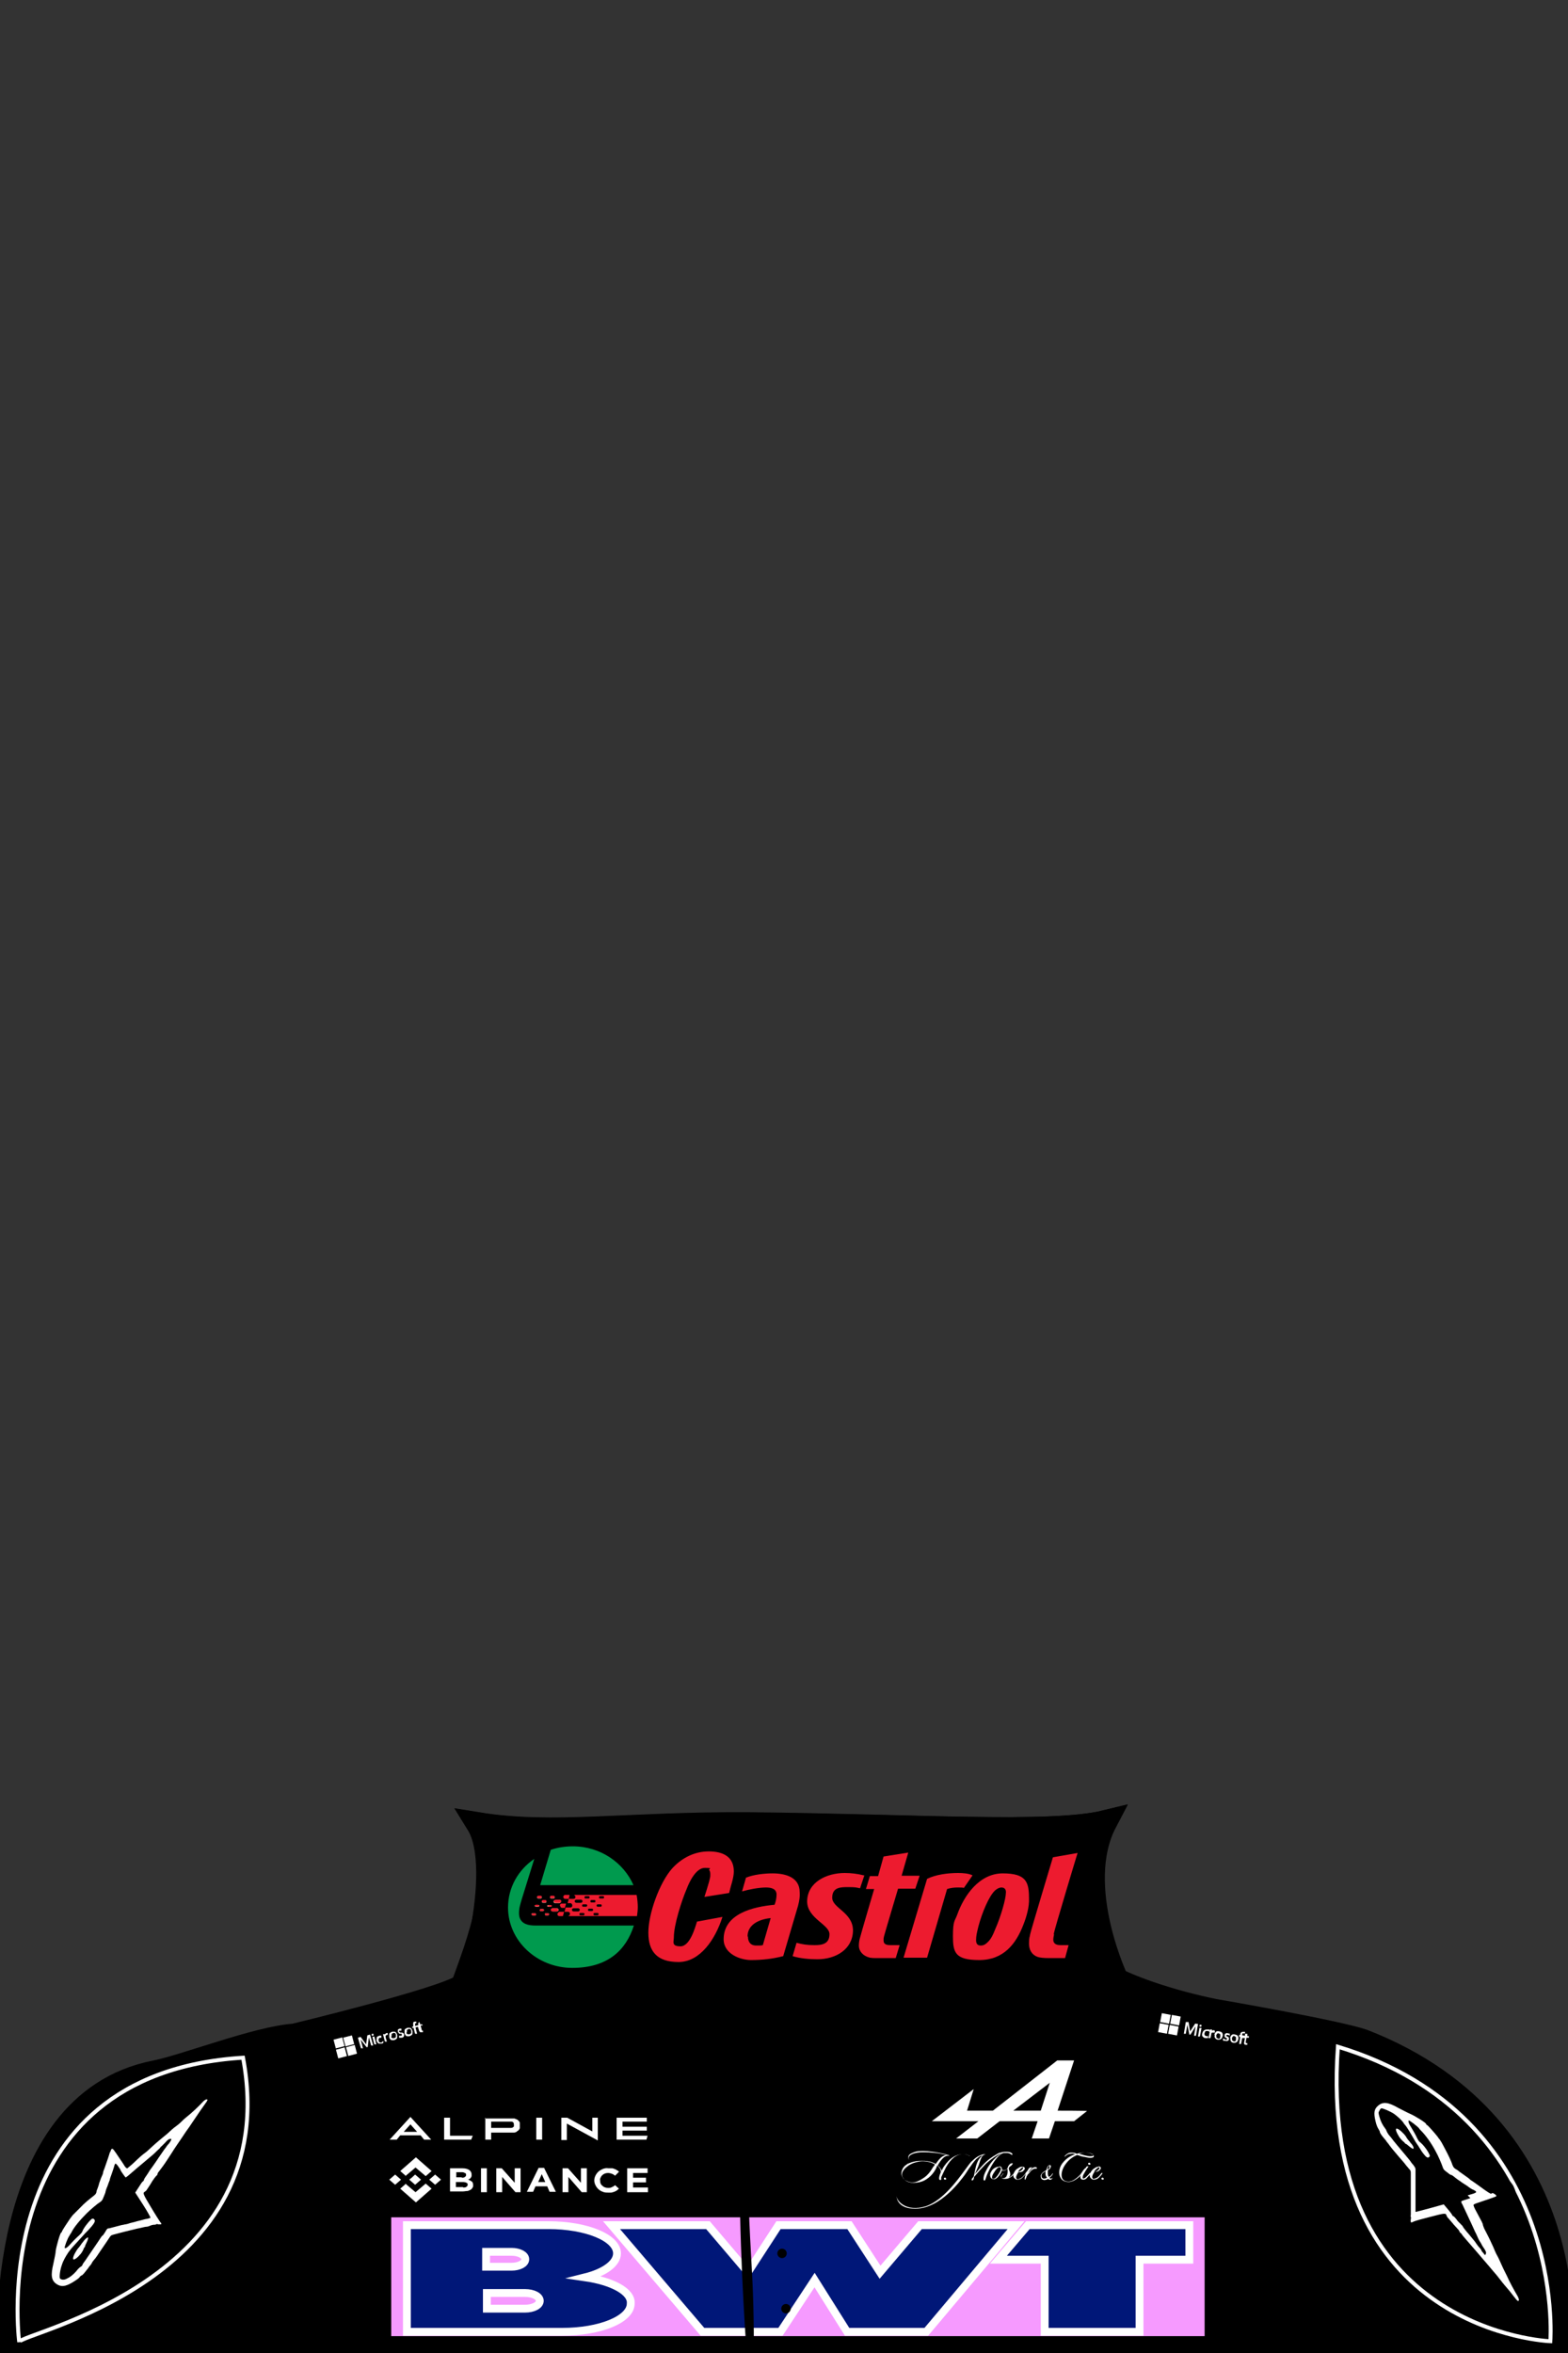 <?xml version="1.0" encoding="UTF-8"?>
<svg xmlns="http://www.w3.org/2000/svg" version="1.1" viewBox="0 0 400 600">
  <rect x="0" y="0" width="400" height="600" fill="#333333" stroke="none"/>
  <defs>
    <style>
      .cls-1 {
        fill: #ed1b2f;
      }

      .cls-2, .cls-3 {
        stroke: #fff;
        stroke-miterlimit: 10;
      }

      .cls-2, .cls-4 {
        fill: $[secondary];
      }

      .cls-5 {
        fill: #f69aff;
      }

      .cls-6 {
        fill: #150a00;
        stroke-width: 6px;
      }

      .cls-6, .cls-7 {
        stroke: $[accent];
		fill:$[primary];
      }

      .cls-8, .cls-7 {
        fill: #fff;
      }

      .cls-3 {
        fill: #001778;
        stroke-width: 2px;
      }

      .cls-9 {
        fill: none;
      }

      .cls-10 {
        fill: #f9b29e;
      }

      .cls-7 {
        stroke-width: 10px;
      }

      .cls-11 {
        fill: #009a4e;
      }
    </style>
  </defs>
  <!-- Generator: Adobe Illustrator 28.7.4, SVG Export Plug-In . SVG Version: 1.2.0 Build 166)  -->
  <g>
    <g id="_x32_0">
      <g id="Layer_1">
        <g id="suit2">
          <path id="Shirt" class="cls-6" d="M281.2,502.8c5.6,3.7,17.7,7.7,28.6,9.9,0,0,30.8,5.3,37.9,7.7,57.4,22.3,50.4,79.7,50.4,79.7l-395.8-.2s-3.8-63.4,37.2-71.5c7.7-1.5,25.9-8.7,35.6-9.4,0,0,37.4-9,42.8-12.6.9,5.7,11.3-29.5,4-41.3,19,3.1,38.2-.2,68.9,0,42.8.4,77.3,2.9,91.1-.5-8.6,16.4-.8,38.2-.8,38.2Z"/>
          <g>
            <path class="cls-4" d="M337.9,520.3c-6.9,22.2,1.2,76.7,44.9,76.7,5.7,0,12.6,0,12.6,0,0,0,5.6-58.5-57.5-76.7Z"/>
            <path class="cls-4" d="M66,523.4c5.3,2.6,7.1,58.3-49.6,73.4-7.7.5-11.5.5-11.5.4,0,0,2.5-64.3,61.2-73.8Z"/>
          </g>
          <g>
            <path class="cls-2" d="M62,524.7c10.7,57.1-57,70.2-57.1,72.5,0,0-9.1-68.4,57.1-72.5Z"/>
            <path class="cls-2" d="M341.3,521.9c-5.2,73,54.2,75.1,54.2,75.1,0,0,4.4-57.3-54.2-75.1Z"/>
          </g>
          <rect class="cls-5" x="99.8" y="565.4" width="207.5" height="30.3"/>
          <g>
            <polygon class="cls-3" points="303.4 567.4 262.2 567.4 254.7 576.2 266.5 576.2 266.5 594.6 290.7 594.6 290.7 576.2 303.4 576.2 303.4 567.4"/>
            <polygon class="cls-3" points="234.7 567.4 224.5 579.4 216.7 567.4 198.6 567.4 190.8 579.4 180.6 567.4 156 567.4 179.2 594.6 199.1 594.6 207.8 581.4 216.1 594.6 236.3 594.6 259.2 567.4 234.7 567.4"/>
            <path class="cls-3" d="M149.3,580.7c4.8-1.2,8.1-3.5,8.1-6.1,0-4-7.8-7.2-17.5-7.2h-36.1v27.2h39.6c9.7,0,17.5-3.2,17.5-7.2.3-3.1-4.8-5.7-11.6-6.7ZM124,574.2h6.5c1.9,0,3.5.8,3.5,1.9s-1.6,1.9-3.5,1.9h-6.5v-3.8h0ZM133.9,588.7h-9.7v-4h9.7c2.2,0,3.8.9,3.8,2s-1.6,2-3.8,2Z"/>
          </g>
          <path d="M196,505.5c-12.2,8.8-5.5,94.8-5.5,94.8h1.8s.1-10.1-.4-19.6-.7-12.2-.9-18.9c-.4-18.4,1.1-37.7,2.7-43.5,3.4-12.1,2.3-12.7,2.3-12.7Z"/>
          <circle cx="200.5" cy="523.5" r="1.2"/>
          <circle cx="199.5" cy="538.7" r="1.2"/>
          <circle cx="198.5" cy="556.7" r="1.2"/>
          <circle cx="199.5" cy="574.6" r="1.2"/>
          <circle cx="200.5" cy="588.7" r="1.2"/>
        </g>
      </g>
      <path id="Shirt-neck" class="cls-6" d="M118,506.4c3.8-10.5,11.4-29.4,4.1-41.2,19,3.1,38.2-.2,68.9,0,42.8.4,77.2,2.7,91-.6-8.6,16.4,3.1,40.7,3.1,40.7l-167.1,1.2Z"/>
      <g>
        <path class="cls-7" d="M28.1,548.5c-.2.9-.7,2.3-1.4,4.3-.2.5-.4,1-.4,1.2,0,.2-.2.7-.4,1.1-.2.4-.4,1.1-.6,1.6-.1.5-.3,1-.4,1.3-.1.2-.3.7-.3,1-.1.4-.3.6-.8,1-.8.6-2.4,1.9-3.4,3-.5.5-1,1-1.2,1.2s-.5.5-.7.7c-.1.2-.4.5-.6.8-.7,1-2,3-2.1,3.3,0,.1-.1.3-.2.3-.3.2-1.2,3.4-1.4,4.7,0,.7-.4,2.2-.6,3.3-.7,2.9-.5,4.2.8,5.1,1.2.8,2.2.7,4.1-.4.8-.5,1.4-.9,1.7-1.2.2-.3.5-.6.7-.6.3-.2.8-.8,1.4-1.6.2-.2.4-.6.6-.8.2-.2.5-.6.6-.9.2-.3.5-.7.7-.9.2-.2.8-1.1,1.4-2,.6-.9,1.3-1.9,1.5-2.2.2-.3.6-.9.8-1.2.4-.6.4-.6,1.1-.8.4-.1,1.1-.3,1.5-.4,1.2-.3,1.9-.5,3.2-.8.7-.2,1.7-.4,2.2-.5.5-.1,1.1-.3,1.5-.3.3,0,.8-.2,1-.3s.6-.2.8-.2c.2,0,.5,0,.6-.1s.4-.1.6,0c.2,0,.4,0,.6,0,.3-.1.2-.2-.2-.7-.2-.3-1.3-2-2.3-3.7-2-3.3-2.1-3.6-1.6-3.9s.5-.5.8-.9.7-1.1.9-1.4c.2-.4.6-.9.8-1.2s.5-.6.6-.7c.1,0,.2-.3.2-.4s.1-.3.2-.4.6-.8,1.2-1.6,1.6-2.4,2.2-3.3c.6-1,1.8-2.7,2.6-3.9.8-1.2,1.4-2.1,1.5-2.2s.5-.7,1.1-1.6,1.5-2.2,2.1-3.1c1.7-2.4,1.9-2.6,1.8-2.8-.1-.2-.6,0-1,.4-1.3,1.4-3,3-4.4,4.1-.4.3-.8.7-1,.9-.2.2-.8.8-1.5,1.3s-1.5,1.2-1.9,1.6c-.4.4-1.3,1.1-1.9,1.6-1.1.9-1.9,1.6-3.4,3-.4.4-1,.8-1.1.9-.3.2-.8.6-2.9,2.6-.6.5-1.2,1-1.3,1.1-.2,0-.4,0-1.1-1.2-1.4-2.1-2.4-3.6-2.6-3.7-.3-.2-.5,0-.7,1h0ZM30.6,553.2c.7,1.1,1.3,1.9,1.4,2s.4-.2.8-.5c1.4-1.2,3-2.6,4-3.4.6-.5,1.4-1.2,1.9-1.6.5-.4,1.1-1,1.4-1.3.3-.3.7-.6.8-.8,0-.1.3-.3.4-.4s.5-.5.8-.8c.7-.8,1-1,1.4-1,.3,0,.3,0,0,.6-.2.3-.4.6-.5.7s-.4.4-.7.9c-.3.4-.7.9-.8,1.1s-.8,1.1-1.5,2.2c-.7,1-1.3,1.9-1.4,2s-.3.4-.5.7-.4.7-.5.8c-.5.7-.9,1.3-.9,1.5,0,0,0,.2-.2.3s-.6.7-1.1,1.5l-.9,1.4,2,3.1c1.1,1.7,1.9,3.2,1.9,3.3,0,0-.4.2-.9.3-.4,0-1.2.3-1.7.4-.5.1-1.2.3-1.5.4s-1,.2-1.5.4-1.1.2-1.3.3c-.2,0-1,.2-1.7.4-.7.2-1.6.4-1.9.5-.5,0-.6.1-1.1,1-.3.5-.6.9-.7.9s-.6.8-1.2,1.7c-1.7,2.5-2.5,3.7-3.2,4.7-.4.5-.7,1-.7,1.1,0,.1-.2.3-.4.4s-.5.4-.7.6c-.7.9-1.5,1.7-2.4,2.2s-1,.5-1.5.5c-.3,0-.6-.2-.7-.3-.2-.3,0-2.2.5-3.5.3-1,1-2.2,1.6-3.1,0,0,.2-.3.3-.4.4-.6,1.1-1.3,3.1-3.5.3-.3.7-.8.9-1,.2-.2.4-.4.5-.5s.6-.6,1.1-1.2c1-1.2,1.1-1.6.6-2-.2-.1-.4-.1-.6.1-.9.8-2,2.3-2.3,3.1,0,.2-.5.7-.8,1-.7.6-1.6,1.5-2.3,2.3-.7.8-1.2,1.1-1.4.9-.1-.2.7-2.4,1.2-3.1.1-.2.3-.5.5-.8.6-1.3,2.2-3.2,3.9-4.9,1-1,2.8-2.5,3.3-2.8s.7-.5,1-1.3c.2-.5.5-1.2.5-1.3s.2-.9.5-1.5c.2-.6.5-1.4.6-1.6,0-.3.3-1,.5-1.6.2-.6.5-1.4.6-1.8.3-1.2.4-1.1,1.8,1h0Z"/>
        <path class="cls-7" d="M21.3,571.5c-.2.3-.7,1-1,1.4-1.1,1.2-1.9,2.9-1.6,3.2.4.3,1.9-1.1,2.5-2.4.2-.4.3-.7.4-.7s.1-.2.1-.3c0-.1.3-.6.5-1.1.2-.4.3-.9.3-1-.1-.2-.7.2-1.2.9Z"/>
        <path class="cls-8" d="M28.1,548.5c-.2.9-.7,2.3-1.4,4.3-.2.5-.4,1-.4,1.2,0,.2-.2.7-.4,1.1-.2.4-.4,1.1-.6,1.6-.1.5-.3,1-.4,1.3-.1.2-.3.7-.3,1-.1.4-.3.6-.8,1-.8.6-2.4,1.9-3.4,3-.5.5-1,1-1.2,1.2s-.5.5-.7.7c-.1.2-.4.5-.6.8-.7,1-2,3-2.1,3.3,0,.1-.1.3-.2.3-.3.2-1.2,3.4-1.4,4.7,0,.7-.4,2.2-.6,3.3-.7,2.9-.5,4.2.8,5.1,1.2.8,2.2.7,4.1-.4.8-.5,1.4-.9,1.7-1.2.2-.3.5-.6.7-.6.3-.2.8-.8,1.4-1.6.2-.2.4-.6.6-.8.2-.2.5-.6.6-.9.2-.3.5-.7.7-.9.2-.2.8-1.1,1.4-2,.6-.9,1.3-1.9,1.5-2.2.2-.3.6-.9.8-1.2.4-.6.4-.6,1.1-.8.4-.1,1.1-.3,1.5-.4,1.2-.3,1.9-.5,3.2-.8.7-.2,1.7-.4,2.2-.5.5-.1,1.1-.3,1.5-.3.3,0,.8-.2,1-.3s.6-.2.8-.2c.2,0,.5,0,.6-.1s.4-.1.6,0c.2,0,.4,0,.6,0,.3-.1.2-.2-.2-.7-.2-.3-1.3-2-2.3-3.7-2-3.3-2.1-3.6-1.6-3.9s.5-.5.8-.9.7-1.1.9-1.4c.2-.4.6-.9.8-1.2s.5-.6.6-.7c.1,0,.2-.3.2-.4s.1-.3.2-.4.6-.8,1.2-1.6,1.6-2.4,2.2-3.3c.6-1,1.8-2.7,2.6-3.9.8-1.2,1.4-2.1,1.5-2.2s.5-.7,1.1-1.6,1.5-2.2,2.1-3.1c1.7-2.4,1.9-2.6,1.8-2.8-.1-.2-.6,0-1,.4-1.3,1.4-3,3-4.4,4.1-.4.3-.8.7-1,.9-.2.2-.8.8-1.5,1.3s-1.5,1.2-1.9,1.6c-.4.4-1.3,1.1-1.9,1.6-1.1.9-1.9,1.6-3.4,3-.4.4-1,.8-1.1.9-.3.2-.8.6-2.9,2.6-.6.5-1.2,1-1.3,1.1-.2,0-.4,0-1.1-1.2-1.4-2.1-2.4-3.6-2.6-3.7-.3-.2-.5,0-.7,1h0ZM30.6,553.2c.7,1.1,1.3,1.9,1.4,2s.4-.2.8-.5c1.4-1.2,3-2.6,4-3.4.6-.5,1.4-1.2,1.9-1.6.5-.4,1.1-1,1.4-1.3.3-.3.7-.6.8-.8,0-.1.3-.3.4-.4s.5-.5.8-.8c.7-.8,1-1,1.4-1,.3,0,.3,0,0,.6-.2.3-.4.6-.5.7s-.4.4-.7.9c-.3.4-.7.9-.8,1.1s-.8,1.1-1.5,2.2c-.7,1-1.3,1.9-1.4,2s-.3.4-.5.7-.4.7-.5.8c-.5.7-.9,1.3-.9,1.5,0,0,0,.2-.2.3s-.6.7-1.1,1.5l-.9,1.4,2,3.1c1.1,1.7,1.9,3.2,1.9,3.3,0,0-.4.2-.9.3-.4,0-1.2.3-1.7.4-.5.1-1.2.3-1.5.4s-1,.2-1.5.4-1.1.2-1.3.3c-.2,0-1,.2-1.7.4-.7.2-1.6.4-1.9.5-.5,0-.6.1-1.1,1-.3.5-.6.9-.7.9s-.6.8-1.2,1.7c-1.7,2.5-2.5,3.7-3.2,4.7-.4.5-.7,1-.7,1.1,0,.1-.2.3-.4.4s-.5.4-.7.6c-.7.9-1.5,1.7-2.4,2.2s-1,.5-1.5.5c-.3,0-.6-.2-.7-.3-.2-.3,0-2.2.5-3.5.3-1,1-2.2,1.6-3.1,0,0,.2-.3.3-.4.4-.6,1.1-1.3,3.1-3.5.3-.3.7-.8.9-1,.2-.2.4-.4.5-.5s.6-.6,1.1-1.2c1-1.2,1.1-1.6.6-2-.2-.1-.4-.1-.6.1-.9.8-2,2.3-2.3,3.1,0,.2-.5.7-.8,1-.7.6-1.6,1.5-2.3,2.3-.7.8-1.2,1.1-1.4.9-.1-.2.7-2.4,1.2-3.1.1-.2.3-.5.5-.8.6-1.3,2.2-3.2,3.9-4.9,1-1,2.8-2.5,3.3-2.8s.7-.5,1-1.3c.2-.5.5-1.2.5-1.3s.2-.9.5-1.5c.2-.6.5-1.4.6-1.6,0-.3.3-1,.5-1.6.2-.6.5-1.4.6-1.8.3-1.2.4-1.1,1.8,1h0Z"/>
        <path class="cls-8" d="M21.3,571.5c-.2.3-.7,1-1,1.4-1.1,1.2-1.9,2.9-1.6,3.2.4.3,1.9-1.1,2.5-2.4.2-.4.3-.7.4-.7s.1-.2.1-.3c0-.1.3-.6.5-1.1.2-.4.3-.9.3-1-.1-.2-.7.2-1.2.9Z"/>
      </g>
      <g>
        <path class="cls-7" d="M380.3,559.4c-.8-.4-2-1.3-3.8-2.6-.4-.3-.9-.6-1-.7-.1,0-.6-.4-.9-.7-.4-.3-1-.7-1.4-1-.4-.3-.9-.6-1.1-.8-.2-.2-.6-.4-.9-.6-.3-.2-.5-.5-.7-1-.3-1-1.2-2.8-1.9-4.1-.3-.6-.7-1.3-.8-1.5s-.4-.6-.5-.8c-.2-.2-.4-.5-.6-.8-.8-1-2.4-2.8-2.6-2.9-.1,0-.3-.2-.3-.3,0-.3-2.9-2.1-4.1-2.6-.7-.3-2-1-3-1.5-2.6-1.5-3.9-1.6-5.1-.6-1.1.9-1.2,1.9-.7,4,.2.9.5,1.6.7,1.9.2.3.4.7.4.8,0,.3.5,1,1.2,1.8.2.2.5.6.6.8.2.2.5.6.7.9.2.3.5.6.7.9.2.2.9,1.1,1.6,1.9.7.8,1.5,1.7,1.7,2,.2.3.7.8.9,1.1.5.5.5.6.5,1.3,0,.4,0,1.1,0,1.6,0,1.3,0,1.9,0,3.3,0,.7,0,1.7,0,2.2,0,.5,0,1.2,0,1.5,0,.3,0,.8,0,1s0,.6,0,.8c0,.2-.1.5,0,.6s0,.4,0,.6c0,.1-.1.4,0,.6,0,.3.1.3.7,0,.4-.2,2.2-.7,4.2-1.2,3.8-1,4-1,4.2-.4s.4.6.7,1,.9,1,1.1,1.3c.3.3.7.8,1,1.1s.5.6.5.7c0,.1.2.3.3.4s.3.2.3.3.6.8,1.3,1.6,1.8,2.1,2.6,3c.8.9,2.1,2.5,3,3.5.9,1.1,1.7,2,1.7,2s.6.7,1.2,1.5,1.7,2.1,2.4,2.9c1.8,2.3,2,2.6,2.2,2.5.3,0,.2-.5-.1-1.1-1-1.7-2.1-3.7-2.8-5.3-.2-.4-.5-1-.6-1.2-.1-.2-.5-1-.8-1.7s-.8-1.8-1.1-2.3c-.3-.5-.7-1.5-1-2.2-.6-1.3-1-2.2-2-4.1-.3-.5-.5-1.1-.6-1.4,0-.4-.3-.9-1.7-3.5-.4-.7-.7-1.4-.7-1.6,0-.2.2-.3,1.4-.7,2.4-.8,4.1-1.4,4.3-1.5.3-.2,0-.5-.8-.9h0ZM375.1,560.5c-1.2.4-2.2.7-2.3.8s0,.4.3.9c.8,1.7,1.7,3.6,2.2,4.7.3.7.8,1.7,1,2.2.3.5.6,1.3.8,1.7.2.4.4.8.5.9.1.1.2.3.3.5s.3.6.6,1c.6.9.7,1.2.5,1.6-.1.3-.2.3-.6-.3-.3-.3-.5-.6-.5-.7s-.3-.5-.7-.9c-.3-.4-.7-.9-.8-1.1s-.9-1.1-1.7-2.1c-.8-.9-1.5-1.8-1.5-1.9s-.3-.4-.6-.7-.6-.6-.7-.7c-.5-.7-1-1.3-1.2-1.3,0,0-.2-.1-.2-.2s-.5-.8-1.1-1.5l-1.1-1.3-3.6,1c-2,.5-3.6,1-3.6.9,0,0,0-.5,0-.9,0-.4,0-1.2,0-1.7,0-.5,0-1.2,0-1.5s0-1,0-1.5,0-1.1,0-1.3c0-.2,0-1,0-1.8,0-.7,0-1.6,0-1.9,0-.5,0-.6-.6-1.4-.4-.4-.7-.9-.7-.9s-.6-.8-1.3-1.6c-1.9-2.3-2.9-3.4-3.6-4.4-.4-.5-.8-.9-.8-1,0,0-.2-.3-.3-.5s-.2-.6-.4-.8c-.7-.9-1.2-1.9-1.5-3s-.3-1.1,0-1.6c.1-.3.4-.6.5-.6.4,0,2.1.7,3.2,1.4.8.6,1.9,1.5,2.5,2.4,0,.1.2.3.3.4.5.6,1,1.4,2.5,4,.2.4.6.9.7,1.1.2.2.3.5.4.6s.4.7.9,1.4c.9,1.2,1.3,1.5,1.7,1.1.2-.2.2-.3,0-.7-.5-1.1-1.6-2.5-2.4-3.1-.2-.1-.5-.6-.7-1-.4-.9-1-1.9-1.6-2.9-.6-.9-.7-1.5-.5-1.6.2,0,2.1,1.4,2.6,2,.1.2.4.5.6.7,1,1,2.5,3,3.6,5.1.7,1.2,1.6,3.4,1.8,4s.3.8,1,1.3c.5.4,1,.8,1.2.8s.8.5,1.3.9c.5.4,1.2.8,1.4,1,.2.1.9.6,1.4.9.5.4,1.2.9,1.6,1,1.1.6,1,.7-1.5,1.4h0Z"/>
        <path class="cls-7" d="M360,546.6c-.3-.3-.8-.9-1.1-1.4-.9-1.4-2.3-2.6-2.7-2.4-.4.3.6,2.1,1.6,3.1.3.3.6.5.6.6s.1.1.3.2c.1,0,.5.4.9.7.4.3.8.6.9.5.3,0,0-.8-.6-1.4Z"/>
        <path class="cls-8" d="M380.3,559.4c-.8-.4-2-1.3-3.8-2.6-.4-.3-.9-.6-1-.7-.1,0-.6-.4-.9-.7-.4-.3-1-.7-1.4-1-.4-.3-.9-.6-1.1-.8-.2-.2-.6-.4-.9-.6-.3-.2-.5-.5-.7-1-.3-1-1.2-2.8-1.9-4.1-.3-.6-.7-1.3-.8-1.5s-.4-.6-.5-.8c-.2-.2-.4-.5-.6-.8-.8-1-2.4-2.8-2.6-2.9-.1,0-.3-.2-.3-.3,0-.3-2.9-2.1-4.1-2.6-.7-.3-2-1-3-1.5-2.6-1.5-3.9-1.6-5.1-.6-1.1.9-1.2,1.9-.7,4,.2.9.5,1.6.7,1.9.2.3.4.7.4.8,0,.3.5,1,1.2,1.8.2.2.5.6.6.8.2.2.5.6.7.9.2.3.5.6.7.9.2.2.9,1.1,1.6,1.9.7.8,1.5,1.7,1.7,2,.2.3.7.8.9,1.1.5.5.5.6.5,1.3,0,.4,0,1.1,0,1.6,0,1.3,0,1.9,0,3.3,0,.7,0,1.7,0,2.2,0,.5,0,1.2,0,1.5,0,.3,0,.8,0,1s0,.6,0,.8c0,.2-.1.5,0,.6s0,.4,0,.6c0,.1-.1.4,0,.6,0,.3.1.3.7,0,.4-.2,2.2-.7,4.2-1.2,3.8-1,4-1,4.2-.4s.4.6.7,1,.9,1,1.1,1.3c.3.3.7.8,1,1.1s.5.6.5.7c0,.1.2.3.3.4s.3.2.3.3.6.8,1.3,1.6,1.8,2.1,2.6,3c.8.9,2.1,2.5,3,3.5.9,1.1,1.7,2,1.7,2s.6.7,1.2,1.5,1.7,2.1,2.4,2.9c1.8,2.3,2,2.6,2.2,2.5.3,0,.2-.5-.1-1.1-1-1.7-2.1-3.7-2.8-5.3-.2-.4-.5-1-.6-1.2-.1-.2-.5-1-.8-1.7s-.8-1.8-1.1-2.3c-.3-.5-.7-1.5-1-2.2-.6-1.3-1-2.2-2-4.1-.3-.5-.5-1.1-.6-1.4,0-.4-.3-.9-1.7-3.5-.4-.7-.7-1.4-.7-1.6,0-.2.2-.3,1.4-.7,2.4-.8,4.1-1.4,4.3-1.5.3-.2,0-.5-.8-.9h0ZM375.1,560.5c-1.2.4-2.2.7-2.3.8s0,.4.3.9c.8,1.7,1.7,3.6,2.2,4.7.3.7.8,1.7,1,2.2.3.5.6,1.3.8,1.7.2.4.4.8.5.9.1.1.2.3.3.5s.3.6.6,1c.6.9.7,1.2.5,1.6-.1.3-.2.3-.6-.3-.3-.3-.5-.6-.5-.7s-.3-.5-.7-.9c-.3-.4-.7-.9-.8-1.1s-.9-1.1-1.7-2.1c-.8-.9-1.5-1.8-1.5-1.9s-.3-.4-.6-.7-.6-.6-.7-.7c-.5-.7-1-1.3-1.2-1.3,0,0-.2-.1-.2-.2s-.5-.8-1.1-1.5l-1.1-1.3-3.6,1c-2,.5-3.6,1-3.6.9,0,0,0-.5,0-.9,0-.4,0-1.2,0-1.7,0-.5,0-1.2,0-1.5s0-1,0-1.5,0-1.1,0-1.3c0-.2,0-1,0-1.8,0-.7,0-1.6,0-1.9,0-.5,0-.6-.6-1.4-.4-.4-.7-.9-.7-.9s-.6-.8-1.3-1.6c-1.9-2.3-2.9-3.4-3.6-4.4-.4-.5-.8-.9-.8-1,0,0-.2-.3-.3-.5s-.2-.6-.4-.8c-.7-.9-1.2-1.9-1.5-3s-.3-1.1,0-1.6c.1-.3.4-.6.5-.6.4,0,2.1.7,3.2,1.4.8.6,1.9,1.5,2.5,2.4,0,.1.2.3.3.4.5.6,1,1.4,2.5,4,.2.4.6.9.7,1.1.2.2.3.5.4.6s.4.7.9,1.4c.9,1.2,1.3,1.5,1.7,1.1.2-.2.2-.3,0-.7-.5-1.1-1.6-2.5-2.4-3.1-.2-.1-.5-.6-.7-1-.4-.9-1-1.9-1.6-2.9-.6-.9-.7-1.5-.5-1.6.2,0,2.1,1.4,2.6,2,.1.2.4.5.6.7,1,1,2.5,3,3.6,5.1.7,1.2,1.6,3.4,1.8,4s.3.8,1,1.3c.5.4,1,.8,1.2.8s.8.5,1.3.9c.5.4,1.2.8,1.4,1,.2.1.9.6,1.4.9.5.4,1.2.9,1.6,1,1.1.6,1,.7-1.5,1.4h0Z"/>
        <path class="cls-8" d="M360,546.6c-.3-.3-.8-.9-1.1-1.4-.9-1.4-2.3-2.6-2.7-2.4-.4.3.6,2.1,1.6,3.1.3.3.6.5.6.6s.1.1.3.2c.1,0,.5.4.9.7.4.3.8.6.9.5.3,0,0-.8-.6-1.4Z"/>
      </g>
      <g>
        <polygon class="cls-8" points="143.2 540 143.2 545.7 144.6 545.7 144.6 541.5 152.5 545.8 152.5 540 151.1 540 151.1 543.5 144.7 540 143.2 540"/>
        <rect class="cls-8" x="136.8" y="540" width="1.5" height="5.6"/>
        <path class="cls-8" d="M123.8,540v5.6h1.5v-.9s0-.9,0-.9h2.7c2.8,0,2.8,0,3.1,0,.4,0,.7-.2.9-.4.2-.1.4-.3.5-.5,0,0,.1-.2.1-.2s0,0,0,0c0,0,0-.2,0-.3,0-.4,0-.8,0-1.1,0-.2-.2-.4-.4-.6-.1-.1-.3-.3-.5-.3,0,0-.4-.2-.5-.2,0,0-.1,0-.2,0-.4,0-.1,0-3.9,0h-3.5ZM125.3,541h2.5c2.1,0,2.5,0,2.6,0,.5,0,.7.3.7.8,0,.2,0,.3,0,.4-.1.2-.4.4-.7.4,0,0-.4,0-2.6,0-1.3,0-2.5,0-2.5,0,0,0,0-.4,0-.9v-.9Z"/>
        <path class="cls-8" d="M104.7,539.8l-5.3,5.8h1.8l.9-1.1h5.2l.9,1.1h1.8l-5.3-5.8ZM104.7,541.7l1.7,1.9h-3.4l1.7-1.9Z"/>
        <path class="cls-8" d="M157.3,540v5.6h7.6l.3-1h-6.4v-1.3h6.2v-1h-6.2v-1.3h6.2v-1h-7.7ZM113.3,540v5.6h6.9s.4-1,.4-1h-5.8v-4.6h-1.5Z"/>
      </g>
      <g>
        <path class="cls-8" d="M103.4,554.9l2.6-2.2,2.6,2.2,1.5-1.3-4-3.5-4,3.5,1.5,1.3Z"/>
        <path class="cls-8" d="M99.3,555.8l1.5-1.3,1.5,1.3-1.5,1.3-1.5-1.3Z"/>
        <path class="cls-8" d="M103.4,556.8l2.6,2.2,2.6-2.2,1.5,1.3h0s-4,3.5-4,3.5l-4-3.5h0s1.5-1.3,1.5-1.3Z"/>
        <path class="cls-8" d="M109.5,555.8l1.5-1.3,1.5,1.3-1.5,1.3-1.5-1.3Z"/>
        <path class="cls-8" d="M107.4,555.8l-1.5-1.3-1.1,1h-.1c0,.1-.3.3-.3.3h0s0,0,0,0l1.5,1.3,1.5-1.3h0s0,0,0,0Z"/>
        <g>
          <path class="cls-8" d="M114.8,552.9h3.2c.8,0,1.4.2,1.8.5.3.3.5.6.5,1h0c0,.2,0,.3,0,.5,0,.1-.1.2-.2.4,0,.1-.2.2-.3.3-.1,0-.2.2-.4.2.4.1.7.3,1,.5.2.2.3.5.3.9h0c0,.3,0,.5-.2.7-.1.2-.3.4-.5.5-.3.1-.5.3-.8.3-.4,0-.7.1-1.1.1h-3.3v-6.1ZM117.8,555.3c.3,0,.6,0,.8-.2.2-.1.3-.3.3-.5h0c0-.2,0-.4-.3-.5-.2-.1-.4-.2-.7-.2h-1.5v1.3h1.4ZM118.2,557.8c.3,0,.6,0,.8-.2.2-.1.3-.3.3-.5h0c0-.2,0-.4-.3-.5-.2-.1-.5-.2-.9-.2h-1.8v1.3h1.8Z"/>
          <path class="cls-8" d="M122.7,552.9h1.5v6.1h-1.5v-6.1Z"/>
          <path class="cls-8" d="M126.6,552.9h1.4l3.3,3.7v-3.7h1.5v6.1h-1.3l-3.4-3.9v3.9h-1.5v-6.1Z"/>
          <path class="cls-8" d="M137.4,552.8h1.4l3,6.1h-1.6l-.6-1.4h-3l-.6,1.4h-1.6l3-6.1ZM139.1,556.4l-.9-2-.9,2h1.9Z"/>
          <path class="cls-8" d="M143.5,552.9h1.4l3.3,3.7v-3.7h1.5v6.1h-1.3l-3.4-3.9v3.9h-1.5v-6.1Z"/>
          <path class="cls-8" d="M155.2,559.1c-.5,0-1,0-1.4-.2-.9-.3-1.5-.9-1.9-1.7-.2-.4-.3-.8-.3-1.2h0c0-.8.4-1.6,1-2.2.3-.3.7-.5,1.1-.7.5-.2,1-.3,1.5-.2.3,0,.6,0,.9,0,.3,0,.5.1.7.2.2,0,.4.2.6.3.2.1.4.2.5.4l-1,1c-.2-.2-.5-.4-.8-.5-.3-.1-.6-.2-1-.2-.6,0-1.1.2-1.5.6-.2.2-.3.4-.4.6-.1.2-.2.5-.1.7h0c0,.3,0,.5.1.7,0,.2.2.4.4.6.4.4.9.6,1.5.6.4,0,.7,0,1-.2.3-.1.6-.3.8-.5l1,.9c-.2.2-.4.3-.6.5-.2.1-.4.2-.6.3-.2,0-.5.2-.8.2-.3,0-.6,0-.9,0Z"/>
          <path class="cls-8" d="M159.9,552.9h5.3v1.2h-3.7v1.2h3.3v1.2h-3.3v1.3h3.8v1.2h-5.3v-6.1Z"/>
        </g>
      </g>
      <path class="cls-8" d="M269.8,538.2l4.2-12.8h-4.3l-16.4,12.8h-6.6l1.7-5.5-10.7,8.2h11.9l-5.7,4.4h5.4l5.7-4.4h9.7l-1.5,4.4h4.4l1.5-4.4h4.9l3.3-2.6h0c0-.1-7.4-.1-7.4-.1ZM265.5,538.2h-7l9.3-7.1-2.3,7.1Z"/>
      <g>
        <path class="cls-8" d="M94.4,518.8l.8,2.8h-.5c0,.1-.6-2.1-.6-2.1h0s-.3,2.5-.3,2.5h-.3c0,0-1.5-1.9-1.5-1.9h0s.6,2.2.6,2.2h-.5c0,.1-.8-2.7-.8-2.7l.7-.2,1.4,1.9h0s.3-2.3.3-2.3c0,0,.7-.2.7-.2ZM94.8,518.9c0,0,0-.2,0-.2,0,0,.1-.1.2-.1s.2,0,.2,0,.1,0,.1.2,0,.2,0,.2c0,0-.1.1-.2.1s-.2,0-.2,0c0,0-.1-.1-.1-.2ZM95.5,519.3l.5,2h-.5c0,.1-.5-1.9-.5-1.9,0,0,.5-.1.5-.1ZM97.4,520.7c0,0,.1,0,.2-.1,0,0,.1-.1.2-.2v.4c0,0,0,.1-.1.2s-.2,0-.3.1c-.3,0-.6,0-.8,0-.2-.1-.4-.4-.5-.6s0-.6,0-.9.4-.4.7-.5.2,0,.3,0c0,0,.2,0,.2,0v.5s0,0-.1,0c0,0-.2,0-.2,0-.2,0-.3.1-.4.3s0,.3,0,.5.2.4.3.4c.1,0,.3.1.5,0ZM98.8,518.4s0,0,.1,0,0,0,0,0v.5c0,0,0,0,0,0s-.1,0-.2,0c-.1,0-.2.1-.3.2s0,.3,0,.5l.3,1h-.5c0,.1-.5-1.9-.5-1.9h.5c0-.1,0,.2,0,.2h0c0-.1,0-.2.1-.3,0,0,.2-.1.3-.2ZM99.3,519.5c0-.3,0-.6,0-.9.1-.2.4-.4.7-.5s.6,0,.8,0c.2.1.4.4.5.7s0,.6,0,.9c-.1.2-.4.4-.7.5s-.6,0-.8,0c-.2-.1-.4-.4-.5-.7ZM99.8,519.3c0,.2.1.4.3.4s.3.1.5,0,.3-.1.4-.3c0-.1,0-.3,0-.5s-.1-.4-.3-.5c-.1,0-.3-.1-.4,0s-.3.1-.4.3c0,.2,0,.3,0,.5ZM102,518.2c0,0,0,.1.1.1s.2,0,.3,0c.2,0,.4,0,.5.2.1,0,.2.2.2.3s0,.4-.1.5c-.1.2-.3.3-.6.3s-.2,0-.3,0-.2,0-.3,0v-.5s0,0,.2,0,.2,0,.3,0,.2,0,.2-.1c0,0,0,0,0-.2s0-.1-.1-.2c0,0-.2,0-.3,0-.2,0-.3,0-.4-.2s-.2-.2-.2-.3,0-.4,0-.5.3-.3.5-.3.2,0,.2,0,.2,0,.2,0v.5s0,0-.1,0-.2,0-.3,0-.2,0-.2.1c0,0,0,.1,0,.2ZM103.2,518.5c0-.3,0-.6,0-.9.1-.2.4-.4.7-.5s.6,0,.8,0c.2.1.4.4.5.7s0,.6,0,.9c-.1.2-.4.4-.7.5s-.6,0-.8,0c-.2-.1-.4-.4-.5-.7ZM103.7,518.3c0,.2.1.4.3.4s.3.1.5,0,.3-.1.4-.3c0-.1,0-.3,0-.5s-.1-.4-.3-.5c-.1,0-.3-.1-.4,0s-.3.1-.4.3c0,.2,0,.3,0,.5ZM106.7,516.8l-.7.2.4,1.6h-.5c0,.1-.4-1.5-.4-1.5h-.3c0,0-.1-.3-.1-.3h.3c0,0,0-.4,0-.4,0-.2,0-.4,0-.6s.3-.3.5-.3.1,0,.2,0,0,0,.1,0v.4c0,0,0,0,0,0,0,0,0,0-.1,0,0,0-.2,0-.2.2s0,.2,0,.3v.2c0,0,.8-.2.8-.2v-.5c-.1,0,.3-.3.3-.3l.2.6h.5c0-.1.1.3.1.3h-.5c0,.1.3,1.1.3,1.1,0,.1,0,.2.1.2,0,0,.1,0,.2,0s0,0,0,0,0,0,0,0v.4c0,0,0,0,0,0,0,0-.1,0-.2,0-.2,0-.4,0-.5,0-.1,0-.2-.2-.3-.4l-.3-1h0Z"/>
        <rect class="cls-8" x="85.1" y="519.9" width="2.3" height="2.3" transform="translate(-130 39.2) rotate(-14.8)"/>
        <rect class="cls-8" x="87.6" y="519.3" width="2.3" height="2.3" transform="translate(-129.8 39.9) rotate(-14.8)"/>
        <rect class="cls-8" x="85.8" y="522.4" width="2.3" height="2.3" transform="translate(-130.7 39.5) rotate(-14.8)"/>
        <rect class="cls-8" x="88.3" y="521.8" width="2.3" height="2.3" transform="translate(-130.4 40.1) rotate(-14.8)"/>
      </g>
      <g>
        <path class="cls-8" d="M305.6,516.2l-.5,2.9h-.5c0,0,.4-2.4.4-2.4h0s-1.3,2.1-1.3,2.1h-.3c0,0-.5-2.5-.5-2.5h0s-.4,2.3-.4,2.3h-.5c0,0,.5-3,.5-3h.7c0,.1.4,2.4.4,2.4h0s1.3-2,1.3-2c0,0,.7.1.7.1ZM306,516.5c0,0,0-.1.1-.2,0,0,.1,0,.2,0s.2,0,.2.1,0,.1,0,.2,0,.1-.1.2c0,0-.1,0-.2,0s-.1,0-.2-.1c0,0,0-.1,0-.2ZM306.5,517.2l-.4,2.1h-.5c0,0,.4-2.2.4-2.2,0,0,.5,0,.5,0ZM307.6,519.2c0,0,.2,0,.3,0,0,0,.2,0,.3,0v.5c-.2,0-.3,0-.4,0s-.2,0-.3,0c-.3,0-.5-.2-.7-.4-.2-.2-.2-.5-.1-.8s.2-.6.5-.8.5-.2.9-.2.2,0,.3,0c0,0,.2,0,.2.1v.5c-.2,0-.2-.1-.3-.2,0,0-.2,0-.2,0-.2,0-.4,0-.5,0s-.2.3-.3.5,0,.4,0,.5c0,.1.2.2.4.3ZM309.8,517.8s0,0,.1,0,0,0,0,0v.5c-.1,0-.1,0-.2,0s-.1,0-.2,0c-.1,0-.2,0-.3,0s-.2.2-.2.4l-.2,1h-.5c0,0,.4-2.2.4-2.2h.5c0,0,0,.4,0,.4h0c0-.1.2-.2.3-.2.1,0,.2,0,.3,0ZM309.8,518.9c0-.3.2-.6.4-.8.2-.2.5-.2.9-.1s.6.2.7.4c.1.2.2.5.1.8s-.2.6-.4.7c-.2.2-.5.2-.8.2s-.6-.2-.7-.4c-.2-.2-.2-.5-.1-.8ZM310.3,519c0,.2,0,.4,0,.5s.2.2.4.3.3,0,.4,0c.1,0,.2-.3.2-.5s0-.4,0-.5c0-.1-.2-.2-.4-.3s-.3,0-.4.1c-.1.1-.2.3-.3.5ZM312.8,518.9c0,0,0,.1,0,.2s.1.1.3.2c.2.1.3.2.4.3,0,.1,0,.2,0,.4s-.1.3-.3.4c-.2,0-.4.1-.6,0s-.2,0-.3,0-.2,0-.3-.1v-.5c.2,0,.3.1.4.2s.2,0,.3.1.2,0,.2,0c0,0,0,0,.1-.1s0-.1,0-.2c0,0-.1-.1-.3-.2-.2-.1-.3-.2-.3-.3s0-.2,0-.4.1-.3.3-.4.4-.1.6,0,.2,0,.2,0,.2,0,.2.1v.5c-.1,0-.2-.1-.3-.2s-.2,0-.2,0-.2,0-.2,0c0,0,0,0-.1.1ZM313.8,519.7c0-.3.2-.6.4-.8.2-.2.5-.2.9-.1s.6.2.7.4c.1.2.2.5.1.8s-.2.6-.4.7c-.2.2-.5.2-.8.2s-.6-.2-.7-.4c-.1-.2-.2-.5-.1-.8ZM314.3,519.7c0,.2,0,.4,0,.5s.2.2.4.3.3,0,.4,0c.1,0,.2-.3.2-.5s0-.4,0-.5c0-.1-.2-.2-.4-.3s-.3,0-.4.1c-.1.1-.2.3-.3.5ZM317.6,519.7h-.7c0-.1-.3,1.5-.3,1.5h-.5c0,0,.3-1.8.3-1.8h-.3c0,0,0-.5,0-.5h.3c0,0,0-.2,0-.2,0-.2.1-.4.3-.5s.4-.1.6-.1.1,0,.2,0,0,0,.1,0v.4c0,0-.1,0-.2,0,0,0,0,0-.1,0-.1,0-.2,0-.3,0s-.1.1-.1.3v.2s.7.1.7.1v-.5c0,0,.6,0,.6,0v.6c-.1,0,.4,0,.4,0v.4c0,0-.6,0-.6,0l-.2,1c0,.1,0,.2,0,.3,0,0,.1.1.2.1s0,0,.1,0,0,0,.1,0v.4c-.1,0-.2,0-.2,0,0,0-.1,0-.2,0-.2,0-.4-.1-.4-.2,0-.1-.1-.3,0-.5l.2-1.1h0Z"/>
        <rect class="cls-8" x="296.2" y="513.6" width="2.3" height="2.3" transform="translate(-263.7 711.3) rotate(-79.3)"/>
        <rect class="cls-8" x="298.7" y="514.1" width="2.3" height="2.3" transform="translate(-262.1 714.1) rotate(-79.3)"/>
        <rect class="cls-8" x="295.7" y="516.1" width="2.3" height="2.3" transform="translate(-266.6 712.9) rotate(-79.3)"/>
        <rect class="cls-8" x="298.2" y="516.6" width="2.3" height="2.3" transform="translate(-265 715.7) rotate(-79.3)"/>
      </g>
      <path class="cls-1" d="M268.9,493.2c-.1.5-.2,1-.2,1.4,0,1.2,1,1.4,1.9,1.4h2l-.9,3.3h-4.1c-1.3,0-2.3-.1-2.9-.3-1.4-.5-2.2-1.7-2.2-3.4s.2-1.6.3-2.4c.2-1,5.8-19.6,5.8-19.6l6.3-1.1c0-.1-6,19.8-6.1,20.7h0ZM234.4,478.3h-4.4l1.7-5.9-6.3,1-1.4,5h-2.1l-1,3.3h2.1s-3.4,11.5-3.6,12.4c-.2.6-.3,1.4-.3,2,0,1.5,1.1,2.6,2.5,3,.5.2,1.4.2,2.5.2h4.4l1-3.3h-2.2c-1,0-1.9-.1-1.9-1.2s.1-.6.1-1c.1-.5,3.6-12.2,3.6-12.2h4.4l1.1-3.3ZM220.3,478.2c-1.5-.4-3.2-.6-4.8-.6-4.6,0-9.5,2.3-9.6,7.2,0,4.4,5.7,5.9,5.7,8.4s-1.9,2.8-3.8,2.8-3.1-.2-4.6-.6l-1,3.4c1.9.6,4.3.8,6.3.8,4.7,0,9-2.5,9.1-7.3,0-4.7-5.3-5.7-5.3-8.4s2.2-2.7,4.1-2.7,2,.1,3,.3l1.1-3.3ZM187.2,477.2c0-3.8-2.8-5.1-6.4-5.1s-6.8,1.6-9.3,4.3c-3.3,3.7-6.1,11.6-6.1,16.4s2.2,7.5,7.7,7.5,9.4-5.8,11.2-11.5l-6.5,1.2c-.5,1.6-1.8,6.3-4.2,6.3s-1.7-1.2-1.7-2.3c0-3.2,2-9.4,3.3-12.4.6-1.6,2.3-5.3,4.6-5.3s.9.3,1.1.5c.2.3.3.6.3,1.1s0,.7-.1,1c-.1.8-1.4,4.8-1.4,4.8l6.3-1c.4-1.8,1.2-3.8,1.2-5.5h0ZM248.1,478.2c-1-.5-2.5-.6-3.7-.6-2.6,0-5.7.4-7.9,1.5l-6,20.1h6l5.1-17.5c.9-.3,1.8-.4,2.7-.4s1.2,0,1.6.1l2.2-3.2ZM203.6,485.9l-3.8,12.9c-2.7.7-5.4,1-8.2,1s-7-1.6-7-5.3c0-6.5,7.5-8.3,13-8.8.3-.8.5-1.7.5-2.6,0-1.5-1.4-1.8-2.7-1.8-1.8,0-4.4.5-6.1,1l1-3.5c1.9-.8,4.7-1.1,6.8-1.1,3.3,0,6.9,1,6.9,4.8.1,1.1-.1,2.2-.4,3.4h0ZM190.8,493.8c0,1.3.6,2.3,2.1,2.3s1.1,0,1.7-.1l2-6.9c-2.9.3-5.9,1.6-5.9,4.7h0ZM261.1,490.7c-1.9,5-5.1,9.1-11.3,9.1s-6.7-2-6.7-6.1.5-3.8,1.1-5.5c1.7-4.8,5.6-10.5,11.6-10.5s6.7,2.2,6.7,6.4c.1,2-.6,4.6-1.4,6.6h0ZM255.5,481.3c-.6,0-1.1.3-1.6.7-1.6,1.4-3.4,5.8-4.3,9.2-.4,1.6-.6,2.5-.6,3.5s.4,1.4,1.2,1.4,1.3-.4,1.7-.8c.9-.8,1.4-1.9,2-3.4,1.5-3.4,2.7-7.8,2.7-9.2.1-.7-.2-1.4-1.1-1.4h0Z"/>
      <path class="cls-10" d="M142.7,484.5c.2,0,.4.2.4.4s-.2.4-.4.4h-1.1c-.2,0-.4-.2-.4-.4s.2-.4.4-.4h1.1ZM140.6,483.5h.6c.1,0,.3.1.3.3s-.1.3-.3.3h-.6c-.1,0-.3-.1-.3-.3s.1-.3.3-.3ZM138.5,484.6h.6c.1,0,.3.1.3.3s-.1.3-.3.3h-.6c-.1,0-.3-.1-.3-.3.1-.2.2-.3.3-.3ZM137.3,483.5h.6c.1,0,.3.1.3.3s-.1.3-.3.3h-.6c-.1,0-.3-.1-.3-.3.1-.2.2-.3.3-.3ZM136.5,488.4h-.6c-.1,0-.3-.1-.3-.3s.1-.2.3-.2h.6c.1,0,.2.1.2.2.1.2,0,.3-.2.3ZM137.3,486.2h-.6c-.1,0-.3-.1-.3-.2s.1-.2.3-.2h.6c.1,0,.3.1.3.2s-.2.2-.3.2ZM138.5,487.3h-.6c-.1,0-.2-.1-.2-.2s.1-.3.2-.3h.6c.1,0,.3.1.3.3-.1.1-.2.2-.3.2ZM139.8,488.4h-.6c-.1,0-.2-.1-.2-.3s.1-.2.2-.2h.6c.1,0,.3.1.3.2-.1.2-.2.3-.3.3ZM139.8,486.2c-.1,0-.2-.1-.2-.2s.1-.2.2-.2h.6c.1,0,.2.1.2.2s-.1.2-.2.2h-.6ZM141,487.4c-.2,0-.4-.2-.4-.4s.2-.4.4-.4h1.1c.2,0,.4.2.4.4s-.2.4-.4.4h-1.1Z"/>
      <path class="cls-9" d="M149.4,484.1h.7c.2,0,.3-.1.3-.3s-.1-.3-.3-.3h-.7c-.2,0-.3.1-.3.3s.2.3.3.3ZM147,485.2h1.2c.2,0,.4-.2.4-.4s-.2-.4-.4-.4h-1.2c-.2,0-.4.2-.4.4,0,.3.2.4.4.4ZM147.9,487c0-.2-.2-.4-.4-.4h-1.2c-.2,0-.4.2-.4.4s.2.4.4.4h1.2c.2,0,.4-.1.4-.4ZM145.5,486.5c.3,0,.5-.2.5-.5s-.2-.6-.5-.6h-.9l-.3,1.1h1.2ZM150.9,485.1h.7c.2,0,.3-.1.3-.3s-.1-.3-.3-.3h-.7c-.2,0-.3.1-.3.3s.2.3.3.3ZM148.8,487.8h-.7c-.2,0-.3.1-.3.3s.1.3.3.3h.7c.2,0,.3-.1.3-.3s-.1-.3-.3-.3ZM153.2,485.6h-.7c-.2,0-.3.1-.3.3s.1.3.3.3h.7c.2,0,.3-.1.3-.3s-.1-.3-.3-.3ZM149.5,485.6h-.7c-.2,0-.3.1-.3.3s.1.3.3.3h.7c.2,0,.3-.1.3-.3s-.2-.3-.3-.3ZM153.8,483.5h-.7c-.2,0-.3.1-.3.3s.1.3.3.3h.7c.2,0,.3-.1.3-.3s-.1-.3-.3-.3ZM151,486.7h-.7c-.2,0-.3.1-.3.3s.1.3.3.3h.7c.2,0,.3-.1.3-.3s-.2-.3-.3-.3ZM152.4,487.8h-.7c-.2,0-.3.1-.3.3s.1.3.3.3h.7c.2,0,.3-.1.3-.3s-.1-.3-.3-.3Z"/>
      <g>
        <path class="cls-1" d="M138.5,485.1h.6c.1,0,.3-.1.3-.3s-.1-.3-.3-.3h-.6c-.1,0-.3.1-.3.3.1.2.2.3.3.3ZM140.6,484h.6c.1,0,.3-.1.3-.3s-.1-.3-.3-.3h-.6c-.1,0-.3.1-.3.3s.1.3.3.3ZM145.3,483.2h-1.1c-.3,0-.5.2-.5.5s.2.5.5.5h.9l.2-1ZM141.3,484.8c0,.2.2.4.4.4h1.1c.2,0,.4-.2.4-.4s-.2-.4-.4-.4h-1.1c-.3.1-.4.2-.4.4h0ZM142.2,488.1c0,.3.2.5.5.5h.9l.3-1.1h-1.2c-.2.1-.5.3-.5.6h0ZM142.9,485.9c0,.3.2.6.5.6h.7l.3-1.1h-1.2c-.1,0-.4.2-.4.5ZM139.8,487.9h-.6c-.1,0-.2.1-.2.2s.1.3.2.3h.6c.1,0,.3-.1.3-.3-.1-.1-.2-.2-.3-.2ZM140.8,486c0-.1-.1-.2-.2-.2h-.6c-.1,0-.2.1-.2.2s.1.2.2.2h.6c.1,0,.2-.1.2-.2ZM142.4,487c0-.2-.2-.4-.4-.4h-1.1c-.2,0-.4.2-.4.4s.2.4.4.4h1.1c.3,0,.4-.2.4-.4ZM137.3,484h.6c.1,0,.3-.1.3-.3s-.1-.3-.3-.3h-.6c-.1,0-.3.1-.3.3.1.2.2.3.3.3Z"/>
        <path class="cls-1" d="M162.4,483.2h-16c.2.1.4.3.4.5,0,.3-.2.5-.5.5h-1.2l-.3,1.1h.7c.3,0,.5.3.5.6s-.2.5-.5.5h-1.2l-.3,1.1h.9c.3,0,.5.2.5.5s-.2.5-.5.6h17.6c.1-.8.2-1.5.2-2.3s-.1-2.1-.3-3.1h0ZM150.9,484.5h.7c.2,0,.3.1.3.3s-.1.3-.3.3h-.7c-.2,0-.3-.1-.3-.3s.2-.3.3-.3ZM149.4,483.5h.7c.2,0,.3.1.3.3s-.1.3-.3.3h-.7c-.2,0-.3-.1-.3-.3s.2-.3.3-.3ZM147,484.4h1.2c.2,0,.4.2.4.4s-.2.4-.4.4h-1.2c-.2,0-.4-.2-.4-.4s.2-.4.4-.4ZM146.3,487.4c-.2,0-.4-.2-.4-.4s.2-.4.4-.4h1.2c.2,0,.4.2.4.4s-.2.4-.4.4h-1.2ZM148.8,488.4h-.7c-.2,0-.3-.1-.3-.3s.1-.3.3-.3h.7c.2,0,.3.1.3.3s-.1.3-.3.3ZM149.5,486.2h-.7c-.2,0-.3-.1-.3-.3s.1-.3.3-.3h.7c.2,0,.3.1.3.3s-.2.3-.3.3ZM151,487.3h-.7c-.2,0-.3-.1-.3-.3s.1-.3.3-.3h.7c.2,0,.3.1.3.3s-.2.3-.3.3ZM152.4,488.4h-.7c-.2,0-.3-.1-.3-.3s.1-.3.3-.3h.7c.2,0,.3.1.3.3s-.1.3-.3.3ZM153.2,486.2h-.7c-.2,0-.3-.1-.3-.3s.1-.3.3-.3h.7c.2,0,.3.1.3.3s-.1.3-.3.3ZM153.8,484.1h-.7c-.2,0-.3-.1-.3-.3s.1-.3.3-.3h.7c.2,0,.3.1.3.3s-.1.3-.3.3ZM136.5,487.9h-.6c-.1,0-.3.1-.3.2s.1.3.3.3h.6c.1,0,.2-.1.2-.3.1-.1,0-.2-.2-.2ZM138.5,486.8h-.6c-.1,0-.2.1-.2.3s.1.2.2.2h.6c.1,0,.3-.1.3-.2-.1-.2-.2-.3-.3-.3ZM137.3,485.7h-.6c-.1,0-.3.1-.3.2s.1.2.3.2h.6c.1,0,.3-.1.3-.2s-.2-.2-.3-.2Z"/>
      </g>
      <path class="cls-11" d="M146.2,470.8c-2,0-4,.3-5.7.9l-2.7,9h23.8c-2.5-5.7-8.4-9.9-15.5-9.9ZM136.7,491c-1.1,0-1.9-.1-2.6-.4-1-.4-1.7-1.3-1.7-2.7s.3-2.2.7-3.6l3.2-10.3c-4.1,2.8-6.7,7.3-6.7,12.4,0,8.5,7.4,15.4,16.4,15.4s13.7-4.5,15.7-10.8h-25.1Z"/>
      <g>
        <path class="cls-8" d="M254.9,552.5c-.4,0-.8.1-1.1.3-.4.2-.7.5-.9.9-.4.6-.4,1.1-.2,1.5.1.3.5.5.8.5.6,0,1.1-.5,1.7-1.4.4-.7.5-1.2.3-1.6-.1-.2-.3-.3-.6-.3M255.3,552.8c.1.3,0,.7-.4,1.3-.6,1-1.1,1.5-1.5,1.5-.1,0-.2,0-.3-.2-.1-.2,0-.7.4-1.3.6-1,1.1-1.5,1.5-1.5,0,0,.2,0,.2.1"/>
        <path class="cls-8" d="M257.9,551.7c-.1,0-.3.1-.5.4-.2.2-.3.5-.4.8-.2.3-.5.5-.8.5-.2,0-.4,0-.6-.2v.3c.2,0,.4,0,.6,0,.4,0,.8-.5.8-.5,0,0,.2,1.2-.2,1.8,0,.2-.5.8-1.3.6,0,0-.2-.3,0-.6.1-.2.5-.5.5-.5,0-.1-.2,0-.2,0-.1.2-.2.3-.3.3-.2.2-.2.4-.1.6.1.3.4.4.8.4.4,0,.8,0,1.2-.2.6-.3,1.1-.7,1.5-1.3,0,0,0,0,0-.1s-.1,0-.1,0c-.4.5-.9,1-1.5,1.3.3-.3.5-.6.4-1.1,0-.3-.2-.6-.3-.9,0-.3-.1-.5,0-.6.2-.2.4-.4.6-.5.3-.3.4-.5.3-.6,0,0-.1,0-.2,0"/>
        <path class="cls-8" d="M241.3,555.5c0-.1-.1-.3-.3-.2-.1,0-.3.1-.2.3,0,.1.1.2.3.2.2,0,.3-.1.3-.3,0,0,0,0,0,0"/>
        <path class="cls-8" d="M260.7,552.5c-.3,0-.6.1-1,.4-.4.2-.7.5-.9.9-.3.5-.4,1-.2,1.4.2.3.5.6.9.6.4,0,.9-.1,1.3-.5.3-.3.6-.6.9-1,0,0,.4-.9.4-.8-.4.5-.5.6-.5.7-.3.4-.6.8-1,1.1-.3.2-.6.3-.9.4-.2,0-.3,0-.4-.2-.2-.3,0-.9.5-1.6,0,0,.1,0,.2,0,.2,0,.4,0,.6-.1.2,0,.4-.2.5-.3.3-.3.4-.5.3-.7-.1-.2-.3-.3-.5-.3M261,552.7c0,.1,0,.3-.3.6-.3.3-.7.5-1,.5,0,0,0,0,0,0,.2-.3.4-.6.7-.8.3-.3.5-.4.6-.3,0,0,0,0,0,0M264.5,552.7c0,0-.2-.1-.3-.1-.2,0-.4,0-.5.1-.2,0-.4.2-.5.4-.2.2-.3.3-.5.5-.1.2-.3.3-.4.5h0c.1-.3.3-.6.5-.8.2-.2.4-.4.6-.6-.2,0-.3,0-.5,0-.1,0-.2,0-.3.1-.1.1-.2.2-.3.4-.1.2-.2.3-.3.5-.2.3-.3.6-.4.9-.1.3-.2.6-.2.9,0,0,0,0,0,.1,0,0,0,0,0,.1,0,0,0,0,.1.1,0,0,0,0,.1,0,0-.2.1-.3.2-.5s0-.2.1-.3c0-.1.1-.2.2-.3,0-.1.1-.3.3-.4.1-.2.3-.3.4-.5.1-.2.3-.3.4-.4.1-.1.3-.2.4-.3.1,0,.3-.1.4-.1,0,0,.1,0,.2,0,0,0,.1,0,.2,0,0,0,0,0,.1,0,0,0,0,0,0,0,0,0,0,0,0,0s0,0,0-.2c0,0-.1-.2-.2-.2"/>
        <path class="cls-8" d="M258.3,549.3c0-.1-.4-.6-1.4-.6-.5,0-1.1,0-1.6.2-.3,0-.7.2-1,.4-1.3.7-2.5,1.6-3.6,2.8-.4.4-1.1,1.2-2,2.3.3-.7.6-1.4.9-2.1.2-.5.3-1,.5-1.5.2-.5.4-.9.6-1.1.1-.1.3-.2.4-.3,0,0,.2,0,.3-.1,0,0,.1,0,.1,0s-.2,0-.3,0c-.3,0-.6.1-.9.2-.6.2-1.1.5-1.6.9-.3.3-.7.6-1,.9-.6.7-2,2.7-2.4,3.2-.5.6-4.7,6.7-9.2,8.1-4.8,1.5-7.4-1.3-7.4-2.7s0-.1,0-.1,0,0,0,.1c0,.8.5,3.3,4.7,3.3,6.5.1,11.8-7.4,12.7-8.6.7-1,1-1.6,1.5-2.2.6-.9,1.1-1.5,1.5-1.9.5-.4.8-.7,1.3-.8.2,0,.4-.1.6-.2-1,.4-1.6,1.4-2,2.8-.3,1.1-.4,2-.6,2.7-.2.3-.4.5-.5.6,0,.1,0,.2,0,.4,0,0,0,0,.1,0,0,0,0,0,0,0,.1,0,.3-.1.4-.4,0-.2.1-.3.1-.5.9-1.1,1.8-2.1,2.5-2.8,1-1.1,2.2-2,3.5-2.8.4-.2.7-.3,1.1-.4-1.1.5-2.2,1.5-3.3,3.1-.4.6-.7,1.2-1,1.8-.3.7-.4,1.1-.4,1.5,0,.1,0,.2,0,.3,0,.2.2.2.3.2s.2-.2.3-.6c.2-.7.6-1.6,1.2-2.7,1.2-2.2,2.3-3.4,3.3-3.7.3,0,.5,0,.8,0,.2,0,.4,0,.6.1.2,0,.4.2.6.3,0,0,.1.1.2.1,0,0,0-.1,0-.1"/>
        <path class="cls-8" d="M266.2,555.5c-.3,0-.5-.3-.5-.6,0-.3,0-.6.5-.9.2-.1.4-.3.5-.4,0,.3,0,.5,0,.8,0,.3.2.7.4.9-.4.2-.7.3-1,.2M268.5,554.2s0,0,0,0c-.2.4-.5.7-.9.9-.2-.2-.3-.5-.3-.8,0-.3,0-.6,0-.9.3-.2.5-.3.6-.5.2-.3.3-.7,0-.8-.2,0-.4,0-.6.3-.2.3-.3.7-.4,1-.6.3-1.2.7-1.4,1.3,0,.3,0,.6.2.9.4.4,1,.4,1.7,0,.2.2.4.3.6.2.2,0,.4-.2.5-.4,0,0,0-.1,0-.1,0,0,0,0,0,0-.2.2-.3.3-.5.2-.1,0-.2,0-.3-.2.4-.2.7-.6.9-1,0,0,0,0,0-.1M267.4,552.5c0-.1.2-.3.3-.2.1,0,0,.3,0,.5-.1.2-.3.3-.5.4,0-.3.1-.5.3-.8"/>
        <path class="cls-8" d="M281.5,555.5c0-.1-.1-.3-.3-.2-.1,0-.3.1-.2.3,0,.1.1.2.3.2.2,0,.3-.1.3-.3,0,0,0,0,0,0"/>
        <path class="cls-8" d="M277.1,552.7c-.4.2-.8.7-1.2,1.4-.3.6-.4,1-.2,1.4.1.2.3.3.7.3s.7-.2,1-.6c.3-.3.6-.6.8-1,0,0,0,0,0-.1,0,0-.1,0-.2,0-.2.3-.5.6-.8.9-.3.3-.6.5-.8.5,0,0-.2,0-.2-.1,0-.1,0-.4.1-.7.3-.6.7-1.3,1.4-2.3-.2,0-.4,0-.6.1M280.2,552.5c-.3,0-.6.1-1,.4-.4.2-.7.6-.9.9-.3.5-.4,1-.2,1.4.2.3.5.6.9.6.4,0,.9-.1,1.3-.5.3-.3.6-.6.9-1,0,0,0-.1,0-.2s-.1,0-.2,0c-.3.4-.6.8-1,1.1-.3.2-.6.3-.9.4-.2,0-.3,0-.4-.2-.2-.3,0-.9.5-1.6,0,0,.1,0,.2,0,.2,0,.4,0,.6-.1.2,0,.4-.2.5-.3.3-.3.4-.5.3-.7-.1-.2-.3-.3-.5-.3M280.5,552.7c0,.1,0,.3-.3.6-.3.3-.7.5-1,.5,0,0,0,0-.1,0,.2-.3.4-.6.7-.8.3-.3.5-.4.6-.3,0,0,0,0,0,0M277.1,552.7c-.4.2-.8.7-1.2,1.4-.3.6-.4,1-.2,1.4.1.2.3.3.7.3s.7-.2,1-.6c.3-.3.6-.6.8-1,0,0,0,0,0-.1,0,0-.1,0-.2,0-.2.3-.5.6-.8.9-.3.3-.6.5-.8.5,0,0-.2,0-.2-.1,0-.1,0-.4.1-.7.3-.6.7-1.3,1.4-2.3-.2,0-.4,0-.6.1M280.2,552.5c-.3,0-.6.1-1,.4-.4.2-.7.6-.9.9-.3.5-.4,1-.2,1.4.2.3.5.6.9.6.4,0,.9-.1,1.3-.5.3-.3.6-.6.9-1,0,0,0-.1,0-.2s-.1,0-.2,0c-.3.4-.6.8-1,1.1-.3.2-.6.3-.9.4-.2,0-.3,0-.4-.2-.2-.3,0-.9.5-1.6,0,0,.1,0,.2,0,.2,0,.4,0,.6-.1.2,0,.4-.2.5-.3.3-.3.4-.5.3-.7-.1-.2-.3-.3-.5-.3M280.5,552.7c0,.1,0,.3-.3.6-.3.3-.7.5-1,.5,0,0,0,0-.1,0,.2-.3.4-.6.7-.8.3-.3.5-.4.6-.3,0,0,0,0,0,0"/>
        <path class="cls-8" d="M275.2,549.2c.5.1,1.1.3,1.5.4.9.2,1.3.3,1.8.2.3,0,.5-.1.4-.3-.1-.4-1.2-.6-2-.6-.6,0-1.1.1-1.6.3M275.6,554.8c-.3.3-1.5,1.5-2.9,1.6-.9,0-1.7-.3-2.1-1-.8-1.3-.3-3,.6-4,.8-1,1.9-1.7,3.1-2.1-.4-.1-.7-.2-1.1-.1-.5,0-.9.1-1.5.7,0,0,0,0-.1,0s0,0,0-.1c.4-.5,1-.9,1.6-.9.8,0,1.1.1,1.5.3.6-.2,1.3-.3,2-.3,1,0,2,.3,2.3.7.1.2,0,.3,0,.4-.2.2-.8.4-2.3,0-.4,0-1.3-.3-1.9-.5-1,.4-2,1.1-2.7,2-1.1,1.3-1.6,3-1.1,4,.3.5.8.8,1.6.8,1.3,0,2.7-1.5,3-1.8,0,0,.2-.3.3-.4.3-.4-.1.5-.4.8"/>
        <path class="cls-8" d="M278.1,551.7c0-.1-.1-.3-.3-.2-.1,0-.3.1-.2.3,0,.1.1.2.3.2.2,0,.3-.1.3-.3,0,0,0,0,0,0"/>
        <path class="cls-8" d="M247.2,549.7c-.4-.3-.9-.4-1.6-.4-1.7,0-3.3,1-4.7,3-.3.4-.5.8-.7,1.3,0-.2,0-.4-.2-.5-.2-.4-.5-.7-.8-.9.9-1.6,1.7-2.4,2.5-2.5,0,0,.1,0,.2,0,0,0,.1,0,.2,0,0,0,.1,0,.1,0,0,0,0-.1-.3-.2-.3,0-.7-.2-1.1-.3-2.4-.5-3.7-.7-5.4-.7s-2,.2-2.7.5c-1,.4-1.2,1-.8,1.8,0,0,0,0,0,.1,0,0,0,0,0,0s0-.1,0-.1c0-.1-.1-.3-.1-.5,0-.9,1.6-1.5,3.7-1.5,2,0,4,.2,5.9.7,0,0-.3,0-1,.4-.8.5-1.7,1.9-1.7,1.9,0,0-1.3-.9-3.7-.8-2,0-3.3.7-3.3.7-.2,0-.3.2-.5.3-.5.3-.9.8-1.1,1.4-.2.5-.2,1.1,0,1.5,0,.1.1.2.2.3.5.9,1.4,1.4,2.8,1.4,1,0,2-.2,2.9-.7,1.2-.7,2.2-1.7,2.9-3.2,0-.2.2-.4.2-.5.3.2.5.5.7.8.2.3.2.6.2.9-.4.9-.5,1.5-.4,1.8,0,.1.2.2.3.2,0,0,.2,0,.2-.2v-.5c.4-.9.8-1.7,1.2-2.5,1.3-2.3,2.7-3.4,4.4-3.4.4,0,.9.1,1.3.3.2.1.3.2.3.2s0-.1,0-.2M238.1,552.5l-.2.3c-.7,1.2-1.5,2.1-2.5,2.7-.9.6-1.8,1-2.6,1s-2-.4-2.5-1.2c0-.1-.1-.2-.1-.3-.3-.8.1-1.7,1.3-2.6.5-.4,1.1-.7,1.7-.9.7-.2,1.4-.4,2.1-.4,1.2,0,2.3.3,3.2.8-.1.2-.2.4-.4.6"/>
      </g>
    </g>
  </g>
</svg>